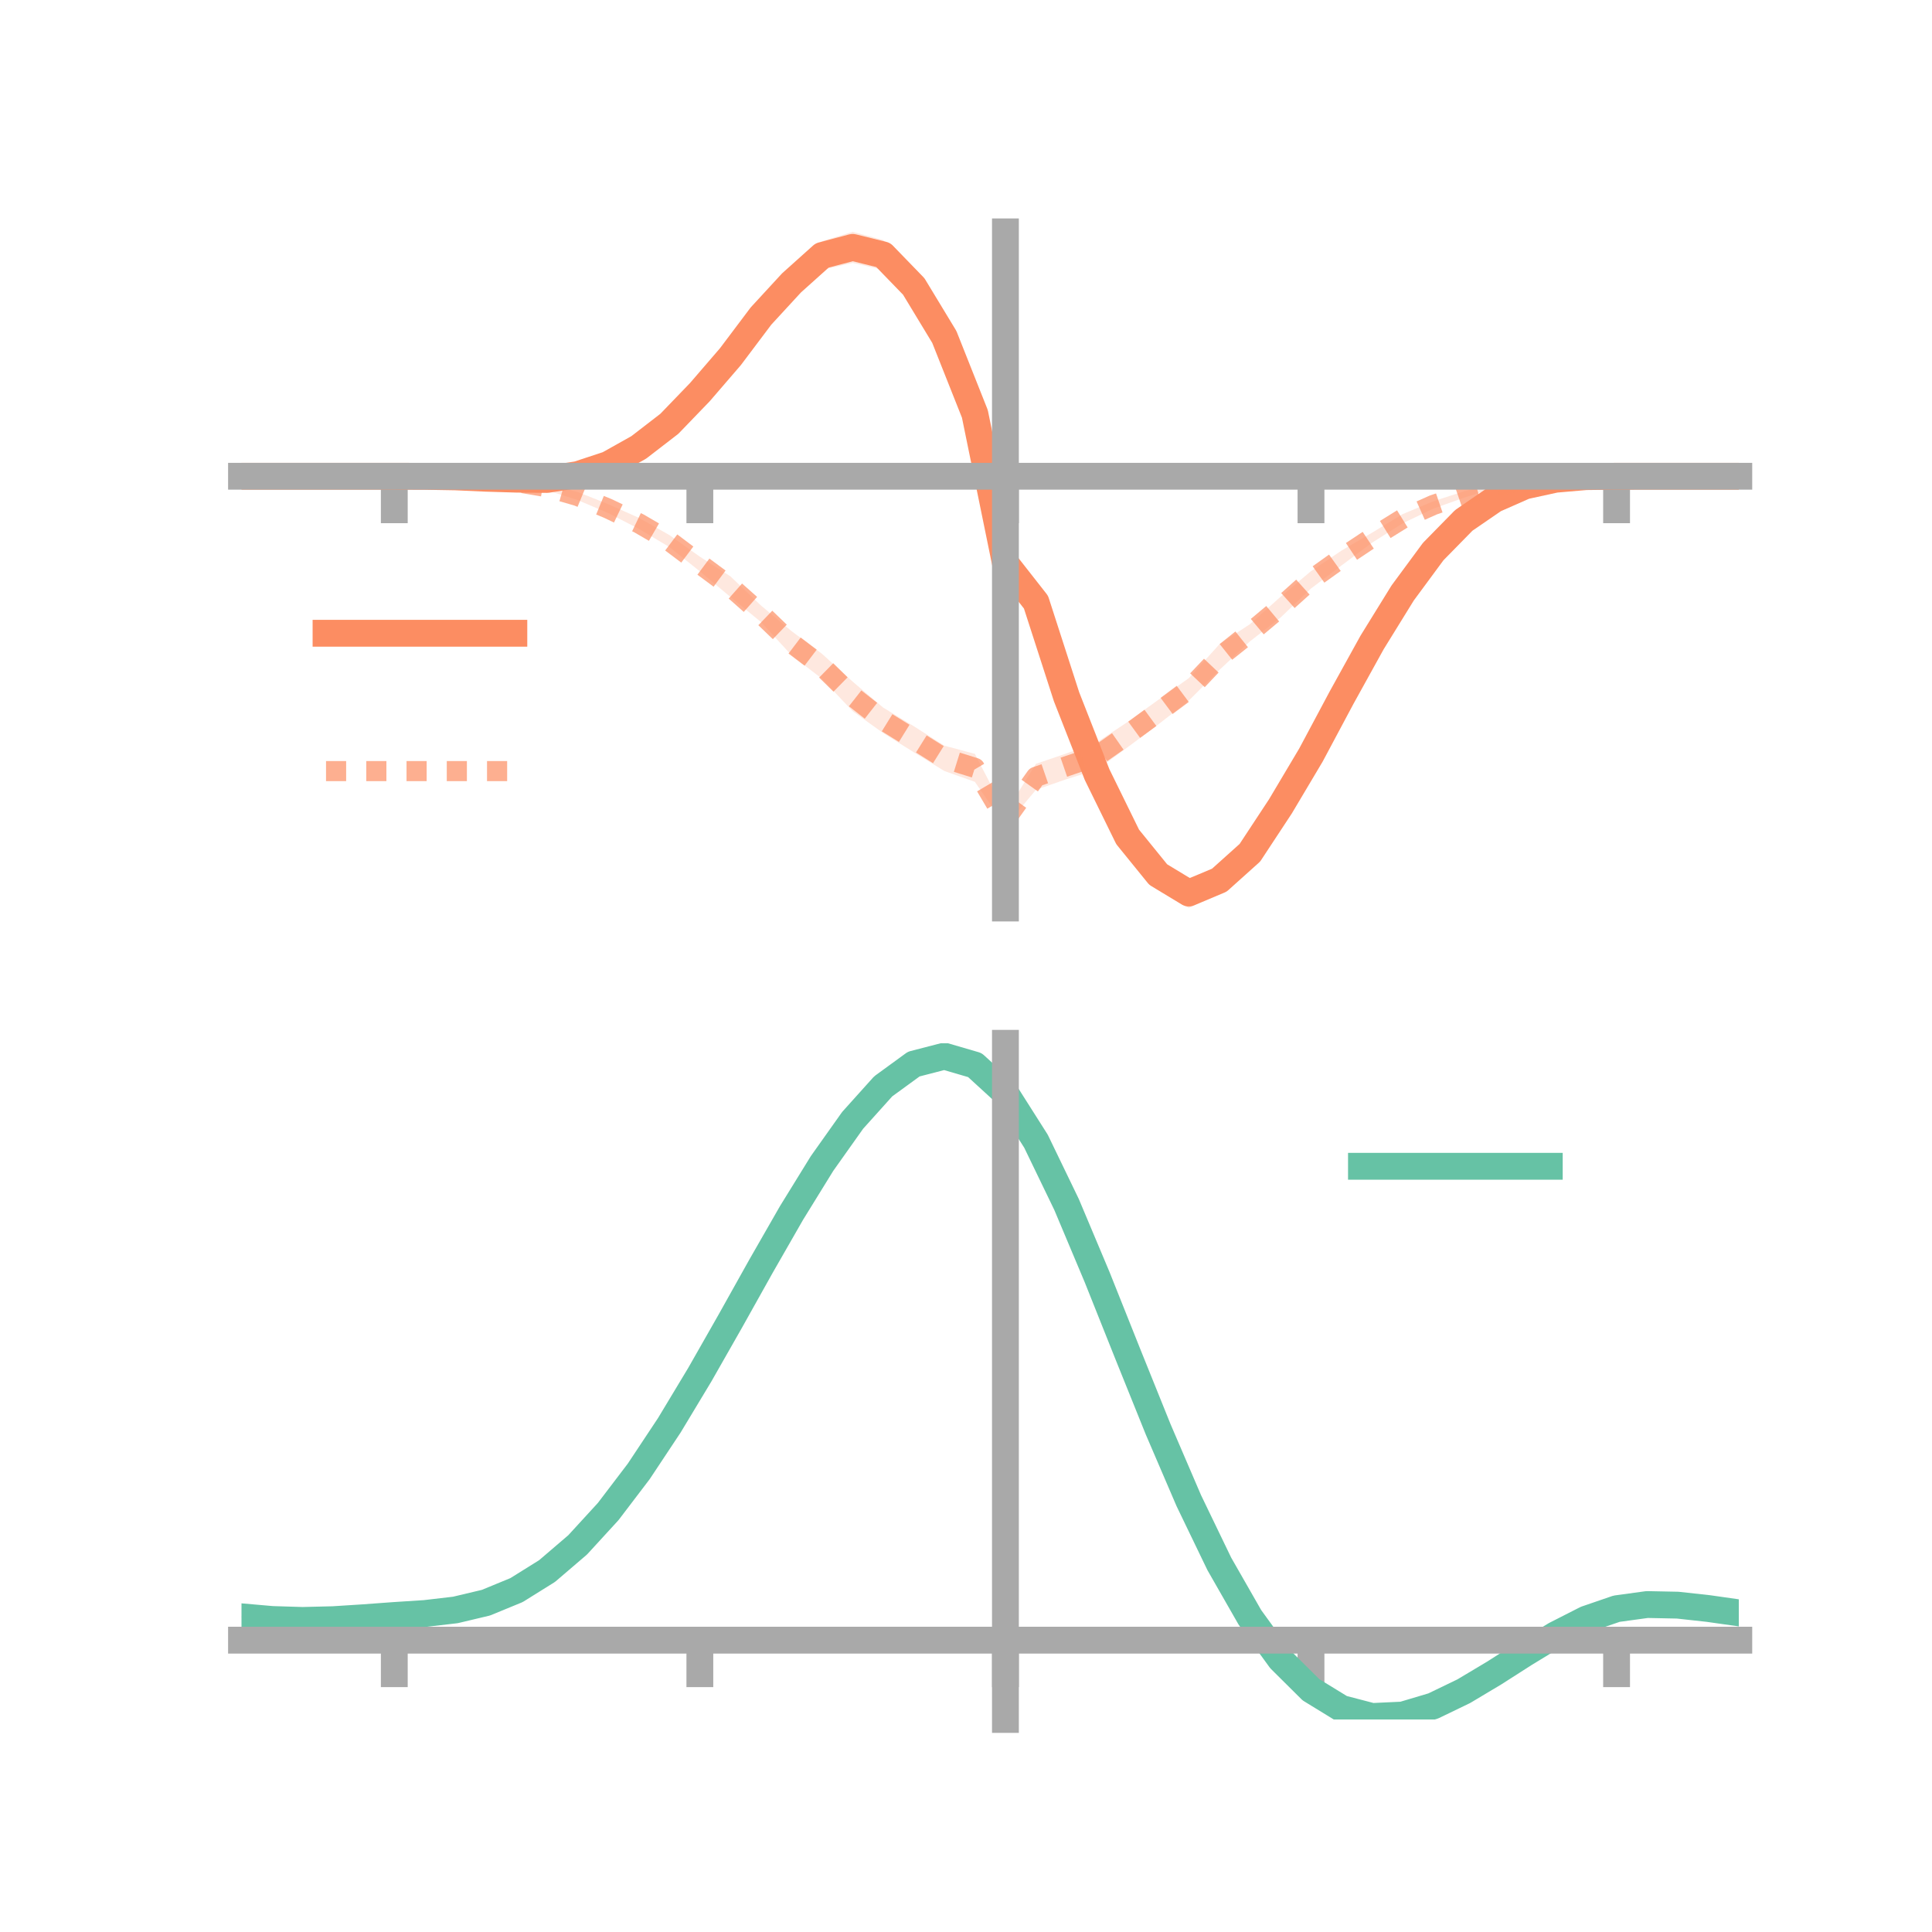 <?xml version="1.0" encoding="utf-8" standalone="no"?>
<!DOCTYPE svg PUBLIC "-//W3C//DTD SVG 1.1//EN"
  "http://www.w3.org/Graphics/SVG/1.1/DTD/svg11.dtd">
<!-- Created with matplotlib (https://matplotlib.org/) -->
<svg height="144pt" version="1.1" viewBox="0 0 144 144" width="144pt" xmlns="http://www.w3.org/2000/svg" xmlns:xlink="http://www.w3.org/1999/xlink">
 <defs>
  <style type="text/css">*{stroke-linecap:butt;stroke-linejoin:round;}</style>
 </defs>
 <g id="figure_1">
  <g id="patch_1">
   <path d="M 0 144 
L 144 144 
L 144 0 
L 0 0 
z
" style="fill:none;"/>
  </g>
  <g id="axes_1">
   <g id="patch_2">
    <path d="M 18 67.68 
L 129.6 67.68 
L 129.6 17.28 
L 18 17.28 
z
" style="fill:none;"/>
   </g>
   <g id="PolyCollection_1">
    <path clip-path="url(#pe4c7bfeda4)" d="M 18 35.497 
L 18 35.497 
L 20.278 35.497 
L 22.555 35.497 
L 24.833 35.497 
L 27.11 35.497 
L 29.388 35.497 
L 31.665 35.486 
L 33.943 35.503 
L 36.22 35.539 
L 38.498 35.574 
L 40.776 35.509 
L 43.053 35.061 
L 45.331 34.272 
L 47.608 32.846 
L 49.886 31.037 
L 52.163 28.607 
L 54.441 25.953 
L 56.718 22.696 
L 58.996 20.091 
L 61.273 17.974 
L 63.551 17.28 
L 65.829 17.889 
L 68.106 20.153 
L 70.384 24.008 
L 72.661 29.451 
L 74.939 41.363 
L 77.216 43.634 
L 79.494 50.843 
L 81.771 56.551 
L 84.049 61.437 
L 86.327 64.053 
L 88.604 65.447 
L 90.882 64.692 
L 93.159 62.593 
L 95.437 59.437 
L 97.714 55.637 
L 99.992 51.334 
L 102.269 47.412 
L 104.547 43.732 
L 106.824 40.806 
L 109.102 38.506 
L 111.38 37.084 
L 113.657 36.104 
L 115.935 35.675 
L 118.212 35.508 
L 120.49 35.497 
L 122.767 35.497 
L 125.045 35.497 
L 127.322 35.497 
L 129.6 35.497 
L 129.6 35.497 
L 129.6 35.497 
L 127.322 35.497 
L 125.045 35.497 
L 122.767 35.497 
L 120.49 35.498 
L 118.212 35.545 
L 115.935 35.766 
L 113.657 36.333 
L 111.38 37.359 
L 109.102 39.067 
L 106.824 41.413 
L 104.547 44.659 
L 102.269 48.354 
L 99.992 52.668 
L 97.714 56.904 
L 95.437 60.761 
L 93.159 64.526 
L 90.882 66.515 
L 88.604 67.68 
L 86.327 66.318 
L 84.049 63.321 
L 81.771 58.919 
L 79.494 53.023 
L 77.216 46.125 
L 74.939 42.589 
L 72.661 32.24 
L 70.384 26.218 
L 68.106 22.551 
L 65.829 20.114 
L 63.551 19.596 
L 61.273 20.11 
L 58.996 22.078 
L 56.718 24.422 
L 54.441 27.217 
L 52.163 29.85 
L 49.886 32.146 
L 47.608 33.849 
L 45.331 34.974 
L 43.053 35.689 
L 40.776 35.963 
L 38.498 35.854 
L 36.22 35.752 
L 33.943 35.584 
L 31.665 35.522 
L 29.388 35.497 
L 27.11 35.497 
L 24.833 35.497 
L 22.555 35.497 
L 20.278 35.497 
L 18 35.497 
z
" style="fill:#fc8d62;fill-opacity:0.2;"/>
   </g>
   <g id="PolyCollection_2">
    <path clip-path="url(#pe4c7bfeda4)" d="M 18 35.497 
L 18 35.497 
L 20.278 35.497 
L 22.555 35.497 
L 24.833 35.497 
L 27.11 35.497 
L 29.388 35.497 
L 31.665 35.479 
L 33.943 35.483 
L 36.22 35.572 
L 38.498 35.778 
L 40.776 36.083 
L 43.053 36.668 
L 45.331 37.576 
L 47.608 38.591 
L 49.886 39.876 
L 52.163 41.492 
L 54.441 42.956 
L 56.718 45.13 
L 58.996 47.039 
L 61.273 48.737 
L 63.551 50.803 
L 65.829 52.741 
L 68.106 54.128 
L 70.384 55.578 
L 72.661 56.188 
L 74.939 60.592 
L 77.216 56.93 
L 79.494 56.155 
L 81.771 55.315 
L 84.049 53.809 
L 86.327 52.166 
L 88.604 50.547 
L 90.882 48.028 
L 93.159 46.524 
L 95.437 44.489 
L 97.714 42.571 
L 99.992 41.035 
L 102.269 39.702 
L 104.547 38.318 
L 106.824 37.367 
L 109.102 36.621 
L 111.38 36.044 
L 113.657 35.723 
L 115.935 35.552 
L 118.212 35.493 
L 120.49 35.497 
L 122.767 35.497 
L 125.045 35.497 
L 127.322 35.497 
L 129.6 35.497 
L 129.6 35.497 
L 129.6 35.497 
L 127.322 35.497 
L 125.045 35.497 
L 122.767 35.497 
L 120.49 35.498 
L 118.212 35.541 
L 115.935 35.661 
L 113.657 35.921 
L 111.38 36.377 
L 109.102 37.1 
L 106.824 37.915 
L 104.547 39.004 
L 102.269 40.446 
L 99.992 42.144 
L 97.714 43.865 
L 95.437 46.034 
L 93.159 47.808 
L 90.882 49.936 
L 88.604 52.223 
L 86.327 53.997 
L 84.049 55.692 
L 81.771 57.368 
L 79.494 58.073 
L 77.216 58.866 
L 74.939 61.582 
L 72.661 58.273 
L 70.384 57.466 
L 68.106 56.068 
L 65.829 54.639 
L 63.551 53.007 
L 61.273 50.595 
L 58.996 48.838 
L 56.718 46.362 
L 54.441 44.494 
L 52.163 42.583 
L 49.886 40.771 
L 47.608 39.413 
L 45.331 38.24 
L 43.053 37.271 
L 40.776 36.545 
L 38.498 36.075 
L 36.22 35.762 
L 33.943 35.587 
L 31.665 35.52 
L 29.388 35.498 
L 27.11 35.497 
L 24.833 35.497 
L 22.555 35.497 
L 20.278 35.497 
L 18 35.497 
z
" style="fill:#fc8d62;fill-opacity:0.2;"/>
   </g>
   <g id="matplotlib.axis_1">
    <g id="xtick_1">
     <g id="line2d_1">
      <defs>
       <path d="M 0 0 
L 0 3.5 
" id="mb7e1a68a28" style="stroke:#a9a9a9;stroke-width:2;"/>
      </defs>
      <g>
       <use style="fill:#a9a9a9;stroke:#a9a9a9;stroke-width:2;" x="29.388" xlink:href="#mb7e1a68a28" y="35.497"/>
      </g>
     </g>
    </g>
    <g id="xtick_2">
     <g id="line2d_2">
      <g>
       <use style="fill:#a9a9a9;stroke:#a9a9a9;stroke-width:2;" x="52.163" xlink:href="#mb7e1a68a28" y="35.497"/>
      </g>
     </g>
    </g>
    <g id="xtick_3">
     <g id="line2d_3">
      <g>
       <use style="fill:#a9a9a9;stroke:#a9a9a9;stroke-width:2;" x="74.939" xlink:href="#mb7e1a68a28" y="35.497"/>
      </g>
     </g>
    </g>
    <g id="xtick_4">
     <g id="line2d_4">
      <g>
       <use style="fill:#a9a9a9;stroke:#a9a9a9;stroke-width:2;" x="97.714" xlink:href="#mb7e1a68a28" y="35.497"/>
      </g>
     </g>
    </g>
    <g id="xtick_5">
     <g id="line2d_5">
      <g>
       <use style="fill:#a9a9a9;stroke:#a9a9a9;stroke-width:2;" x="120.49" xlink:href="#mb7e1a68a28" y="35.497"/>
      </g>
     </g>
    </g>
   </g>
   <g id="matplotlib.axis_2"/>
   <g id="line2d_6">
    <path clip-path="url(#pe4c7bfeda4)" d="M 18 35.497 
L 20.278 35.497 
L 22.555 35.497 
L 24.833 35.497 
L 27.11 35.497 
L 29.388 35.497 
L 31.665 35.504 
L 33.943 35.544 
L 36.22 35.645 
L 38.498 35.714 
L 40.776 35.736 
L 43.053 35.375 
L 45.331 34.623 
L 47.608 33.347 
L 49.886 31.591 
L 52.163 29.229 
L 54.441 26.585 
L 56.718 23.559 
L 58.996 21.085 
L 61.273 19.042 
L 63.551 18.438 
L 65.829 19.001 
L 68.106 21.352 
L 70.384 25.113 
L 72.661 30.846 
L 74.939 41.976 
L 77.216 44.88 
L 79.494 51.933 
L 81.771 57.735 
L 84.049 62.379 
L 86.327 65.186 
L 88.604 66.563 
L 90.882 65.603 
L 93.159 63.559 
L 95.437 60.099 
L 97.714 56.27 
L 99.992 52.001 
L 102.269 47.883 
L 104.547 44.196 
L 106.824 41.109 
L 109.102 38.786 
L 111.38 37.222 
L 113.657 36.218 
L 115.935 35.721 
L 118.212 35.526 
L 120.49 35.498 
L 122.767 35.497 
L 125.045 35.497 
L 127.322 35.497 
L 129.6 35.497 
" style="fill:none;stroke:#fc8d62;stroke-linecap:square;stroke-width:2;"/>
   </g>
   <g id="line2d_7">
    <path clip-path="url(#pe4c7bfeda4)" d="M 18 35.497 
L 20.278 35.497 
L 22.555 35.497 
L 24.833 35.497 
L 27.11 35.497 
L 29.388 35.497 
L 31.665 35.499 
L 33.943 35.535 
L 36.22 35.667 
L 38.498 35.926 
L 40.776 36.314 
L 43.053 36.969 
L 45.331 37.908 
L 47.608 39.002 
L 49.886 40.324 
L 52.163 42.037 
L 54.441 43.725 
L 56.718 45.746 
L 58.996 47.939 
L 61.273 49.666 
L 63.551 51.905 
L 65.829 53.69 
L 68.106 55.098 
L 70.384 56.522 
L 72.661 57.231 
L 74.939 61.087 
L 77.216 57.898 
L 79.494 57.114 
L 81.771 56.341 
L 84.049 54.75 
L 86.327 53.081 
L 88.604 51.385 
L 90.882 48.982 
L 93.159 47.166 
L 95.437 45.261 
L 97.714 43.218 
L 99.992 41.59 
L 102.269 40.074 
L 104.547 38.661 
L 106.824 37.641 
L 109.102 36.861 
L 111.38 36.211 
L 113.657 35.822 
L 115.935 35.606 
L 118.212 35.517 
L 120.49 35.498 
L 122.767 35.497 
L 125.045 35.497 
L 127.322 35.497 
L 129.6 35.497 
" style="fill:none;stroke:#fc8d62;stroke-dasharray:1.5,1.5;stroke-dashoffset:0;stroke-opacity:0.7;stroke-width:1.5;"/>
   </g>
   <g id="patch_3">
    <path d="M 74.939 67.68 
L 74.939 17.28 
" style="fill:none;stroke:#a9a9a9;stroke-linecap:square;stroke-linejoin:miter;stroke-width:2;"/>
   </g>
   <g id="patch_4">
    <path d="M 129.6 67.68 
L 129.6 17.28 
" style="fill:none;"/>
   </g>
   <g id="patch_5">
    <path d="M 18 35.497 
L 129.6 35.497 
" style="fill:none;stroke:#a9a9a9;stroke-linecap:square;stroke-linejoin:miter;stroke-width:2;"/>
   </g>
   <g id="patch_6">
    <path d="M 18 17.28 
L 129.6 17.28 
" style="fill:none;"/>
   </g>
   <g id="legend_1">
    <g id="line2d_8">
     <path d="M 24.3 47.2 
L 38.3 47.2 
" style="fill:none;stroke:#fc8d62;stroke-linecap:square;stroke-width:2;"/>
    </g>
    <g id="line2d_9"/>
    <g id="text_1">
     <!--   -->
     <g transform="translate(43.9 49.65)scale(0.07 -0.07)">
      <defs>
       <path id="DejaVuSans-32"/>
      </defs>
      <use xlink:href="#DejaVuSans-32"/>
     </g>
    </g>
    <g id="line2d_10">
     <path d="M 24.3 57.474 
L 38.3 57.474 
" style="fill:none;stroke:#fc8d62;stroke-dasharray:1.5,1.5;stroke-dashoffset:0;stroke-opacity:0.7;stroke-width:1.5;"/>
    </g>
    <g id="line2d_11"/>
    <g id="text_2">
     <!--   -->
     <g transform="translate(43.9 59.924)scale(0.07 -0.07)">
      <use xlink:href="#DejaVuSans-32"/>
     </g>
    </g>
   </g>
  </g>
  <g id="axes_2">
   <g id="patch_7">
    <path d="M 18 128.16 
L 129.6 128.16 
L 129.6 77.76 
L 18 77.76 
z
" style="fill:none;"/>
   </g>
   <g id="PolyCollection_3">
    <path clip-path="url(#p1262331db9)" d="M 18 120.551 
L 18 120.466 
L 20.278 120.674 
L 22.555 120.746 
L 24.833 120.684 
L 27.11 120.531 
L 29.388 120.356 
L 31.665 120.203 
L 33.943 119.932 
L 36.22 119.385 
L 38.498 118.437 
L 40.776 116.994 
L 43.053 115.007 
L 45.331 112.465 
L 47.608 109.401 
L 49.886 105.883 
L 52.163 102.01 
L 54.441 97.912 
L 56.718 93.744 
L 58.996 89.68 
L 61.273 85.909 
L 63.551 82.631 
L 65.829 80.047 
L 68.106 78.358 
L 70.384 77.76 
L 72.661 78.438 
L 74.939 80.559 
L 77.216 84.201 
L 79.494 88.988 
L 81.771 94.483 
L 84.049 100.281 
L 86.327 106.023 
L 88.604 111.411 
L 90.882 116.209 
L 93.159 120.25 
L 95.437 123.429 
L 97.714 125.711 
L 99.992 127.116 
L 102.269 127.714 
L 104.547 127.614 
L 106.824 126.949 
L 109.102 125.87 
L 111.38 124.535 
L 113.657 123.107 
L 115.935 121.744 
L 118.212 120.599 
L 120.49 119.822 
L 122.767 119.512 
L 125.045 119.563 
L 127.322 119.822 
L 129.6 120.158 
L 129.6 120.268 
L 129.6 120.268 
L 127.322 119.956 
L 125.045 119.715 
L 122.767 119.674 
L 120.49 119.988 
L 118.212 120.775 
L 115.935 121.951 
L 113.657 123.363 
L 111.38 124.847 
L 109.102 126.234 
L 106.824 127.355 
L 104.547 128.046 
L 102.269 128.16 
L 99.992 127.57 
L 97.714 126.182 
L 95.437 123.944 
L 93.159 120.845 
L 90.882 116.925 
L 88.604 112.279 
L 86.327 107.064 
L 84.049 101.504 
L 81.771 95.887 
L 79.494 90.558 
L 77.216 85.915 
L 74.939 82.383 
L 72.661 80.333 
L 70.384 79.682 
L 68.106 80.263 
L 65.829 81.892 
L 63.551 84.377 
L 61.273 87.523 
L 58.996 91.133 
L 56.718 95.017 
L 54.441 98.994 
L 52.163 102.899 
L 49.886 106.587 
L 47.608 109.937 
L 45.331 112.857 
L 43.053 115.287 
L 40.776 117.198 
L 38.498 118.597 
L 36.22 119.525 
L 33.943 120.06 
L 31.665 120.321 
L 29.388 120.463 
L 27.11 120.622 
L 24.833 120.757 
L 22.555 120.807 
L 20.278 120.74 
L 18 120.551 
z
" style="fill:#66c2a5;fill-opacity:0.2;"/>
   </g>
   <g id="matplotlib.axis_3">
    <g id="xtick_6">
     <g id="line2d_12">
      <g>
       <use style="fill:#a9a9a9;stroke:#a9a9a9;stroke-width:2;" x="29.388" xlink:href="#mb7e1a68a28" y="122.249"/>
      </g>
     </g>
    </g>
    <g id="xtick_7">
     <g id="line2d_13">
      <g>
       <use style="fill:#a9a9a9;stroke:#a9a9a9;stroke-width:2;" x="52.163" xlink:href="#mb7e1a68a28" y="122.249"/>
      </g>
     </g>
    </g>
    <g id="xtick_8">
     <g id="line2d_14">
      <g>
       <use style="fill:#a9a9a9;stroke:#a9a9a9;stroke-width:2;" x="74.939" xlink:href="#mb7e1a68a28" y="122.249"/>
      </g>
     </g>
    </g>
    <g id="xtick_9">
     <g id="line2d_15">
      <g>
       <use style="fill:#a9a9a9;stroke:#a9a9a9;stroke-width:2;" x="97.714" xlink:href="#mb7e1a68a28" y="122.249"/>
      </g>
     </g>
    </g>
    <g id="xtick_10">
     <g id="line2d_16">
      <g>
       <use style="fill:#a9a9a9;stroke:#a9a9a9;stroke-width:2;" x="120.49" xlink:href="#mb7e1a68a28" y="122.249"/>
      </g>
     </g>
    </g>
   </g>
   <g id="matplotlib.axis_4"/>
   <g id="line2d_17">
    <path clip-path="url(#p1262331db9)" d="M 18 120.508 
L 20.278 120.707 
L 22.555 120.777 
L 24.833 120.721 
L 27.11 120.576 
L 29.388 120.409 
L 31.665 120.262 
L 33.943 119.996 
L 36.22 119.455 
L 38.498 118.517 
L 40.776 117.096 
L 43.053 115.147 
L 45.331 112.661 
L 47.608 109.669 
L 49.886 106.235 
L 52.163 102.454 
L 54.441 98.453 
L 56.718 94.38 
L 58.996 90.406 
L 61.273 86.716 
L 63.551 83.504 
L 65.829 80.97 
L 68.106 79.311 
L 70.384 78.721 
L 72.661 79.385 
L 74.939 81.471 
L 77.216 85.058 
L 79.494 89.773 
L 81.771 95.185 
L 84.049 100.893 
L 86.327 106.544 
L 88.604 111.845 
L 90.882 116.567 
L 93.159 120.547 
L 95.437 123.687 
L 97.714 125.947 
L 99.992 127.343 
L 102.269 127.937 
L 104.547 127.83 
L 106.824 127.152 
L 109.102 126.052 
L 111.38 124.691 
L 113.657 123.235 
L 115.935 121.847 
L 118.212 120.687 
L 120.49 119.905 
L 122.767 119.593 
L 125.045 119.639 
L 127.322 119.889 
L 129.6 120.213 
" style="fill:none;stroke:#66c2a5;stroke-linecap:square;stroke-width:2;"/>
   </g>
   <g id="patch_8">
    <path d="M 74.939 128.16 
L 74.939 77.76 
" style="fill:none;stroke:#a9a9a9;stroke-linecap:square;stroke-linejoin:miter;stroke-width:2;"/>
   </g>
   <g id="patch_9">
    <path d="M 129.6 128.16 
L 129.6 77.76 
" style="fill:none;"/>
   </g>
   <g id="patch_10">
    <path d="M 18 122.249 
L 129.6 122.249 
" style="fill:none;stroke:#a9a9a9;stroke-linecap:square;stroke-linejoin:miter;stroke-width:2;"/>
   </g>
   <g id="patch_11">
    <path d="M 18 77.76 
L 129.6 77.76 
" style="fill:none;"/>
   </g>
   <g id="legend_2">
    <g id="line2d_18">
     <path d="M 101.475 86.929 
L 115.475 86.929 
" style="fill:none;stroke:#66c2a5;stroke-linecap:square;stroke-width:2;"/>
    </g>
    <g id="line2d_19"/>
    <g id="text_3">
     <!--   -->
     <g transform="translate(121.075 89.379)scale(0.07 -0.07)">
      <use xlink:href="#DejaVuSans-32"/>
     </g>
    </g>
   </g>
  </g>
 </g>
 <defs>
  <clipPath id="pe4c7bfeda4">
   <rect height="50.4" width="111.6" x="18" y="17.28"/>
  </clipPath>
  <clipPath id="p1262331db9">
   <rect height="50.4" width="111.6" x="18" y="77.76"/>
  </clipPath>
 </defs>
</svg>
